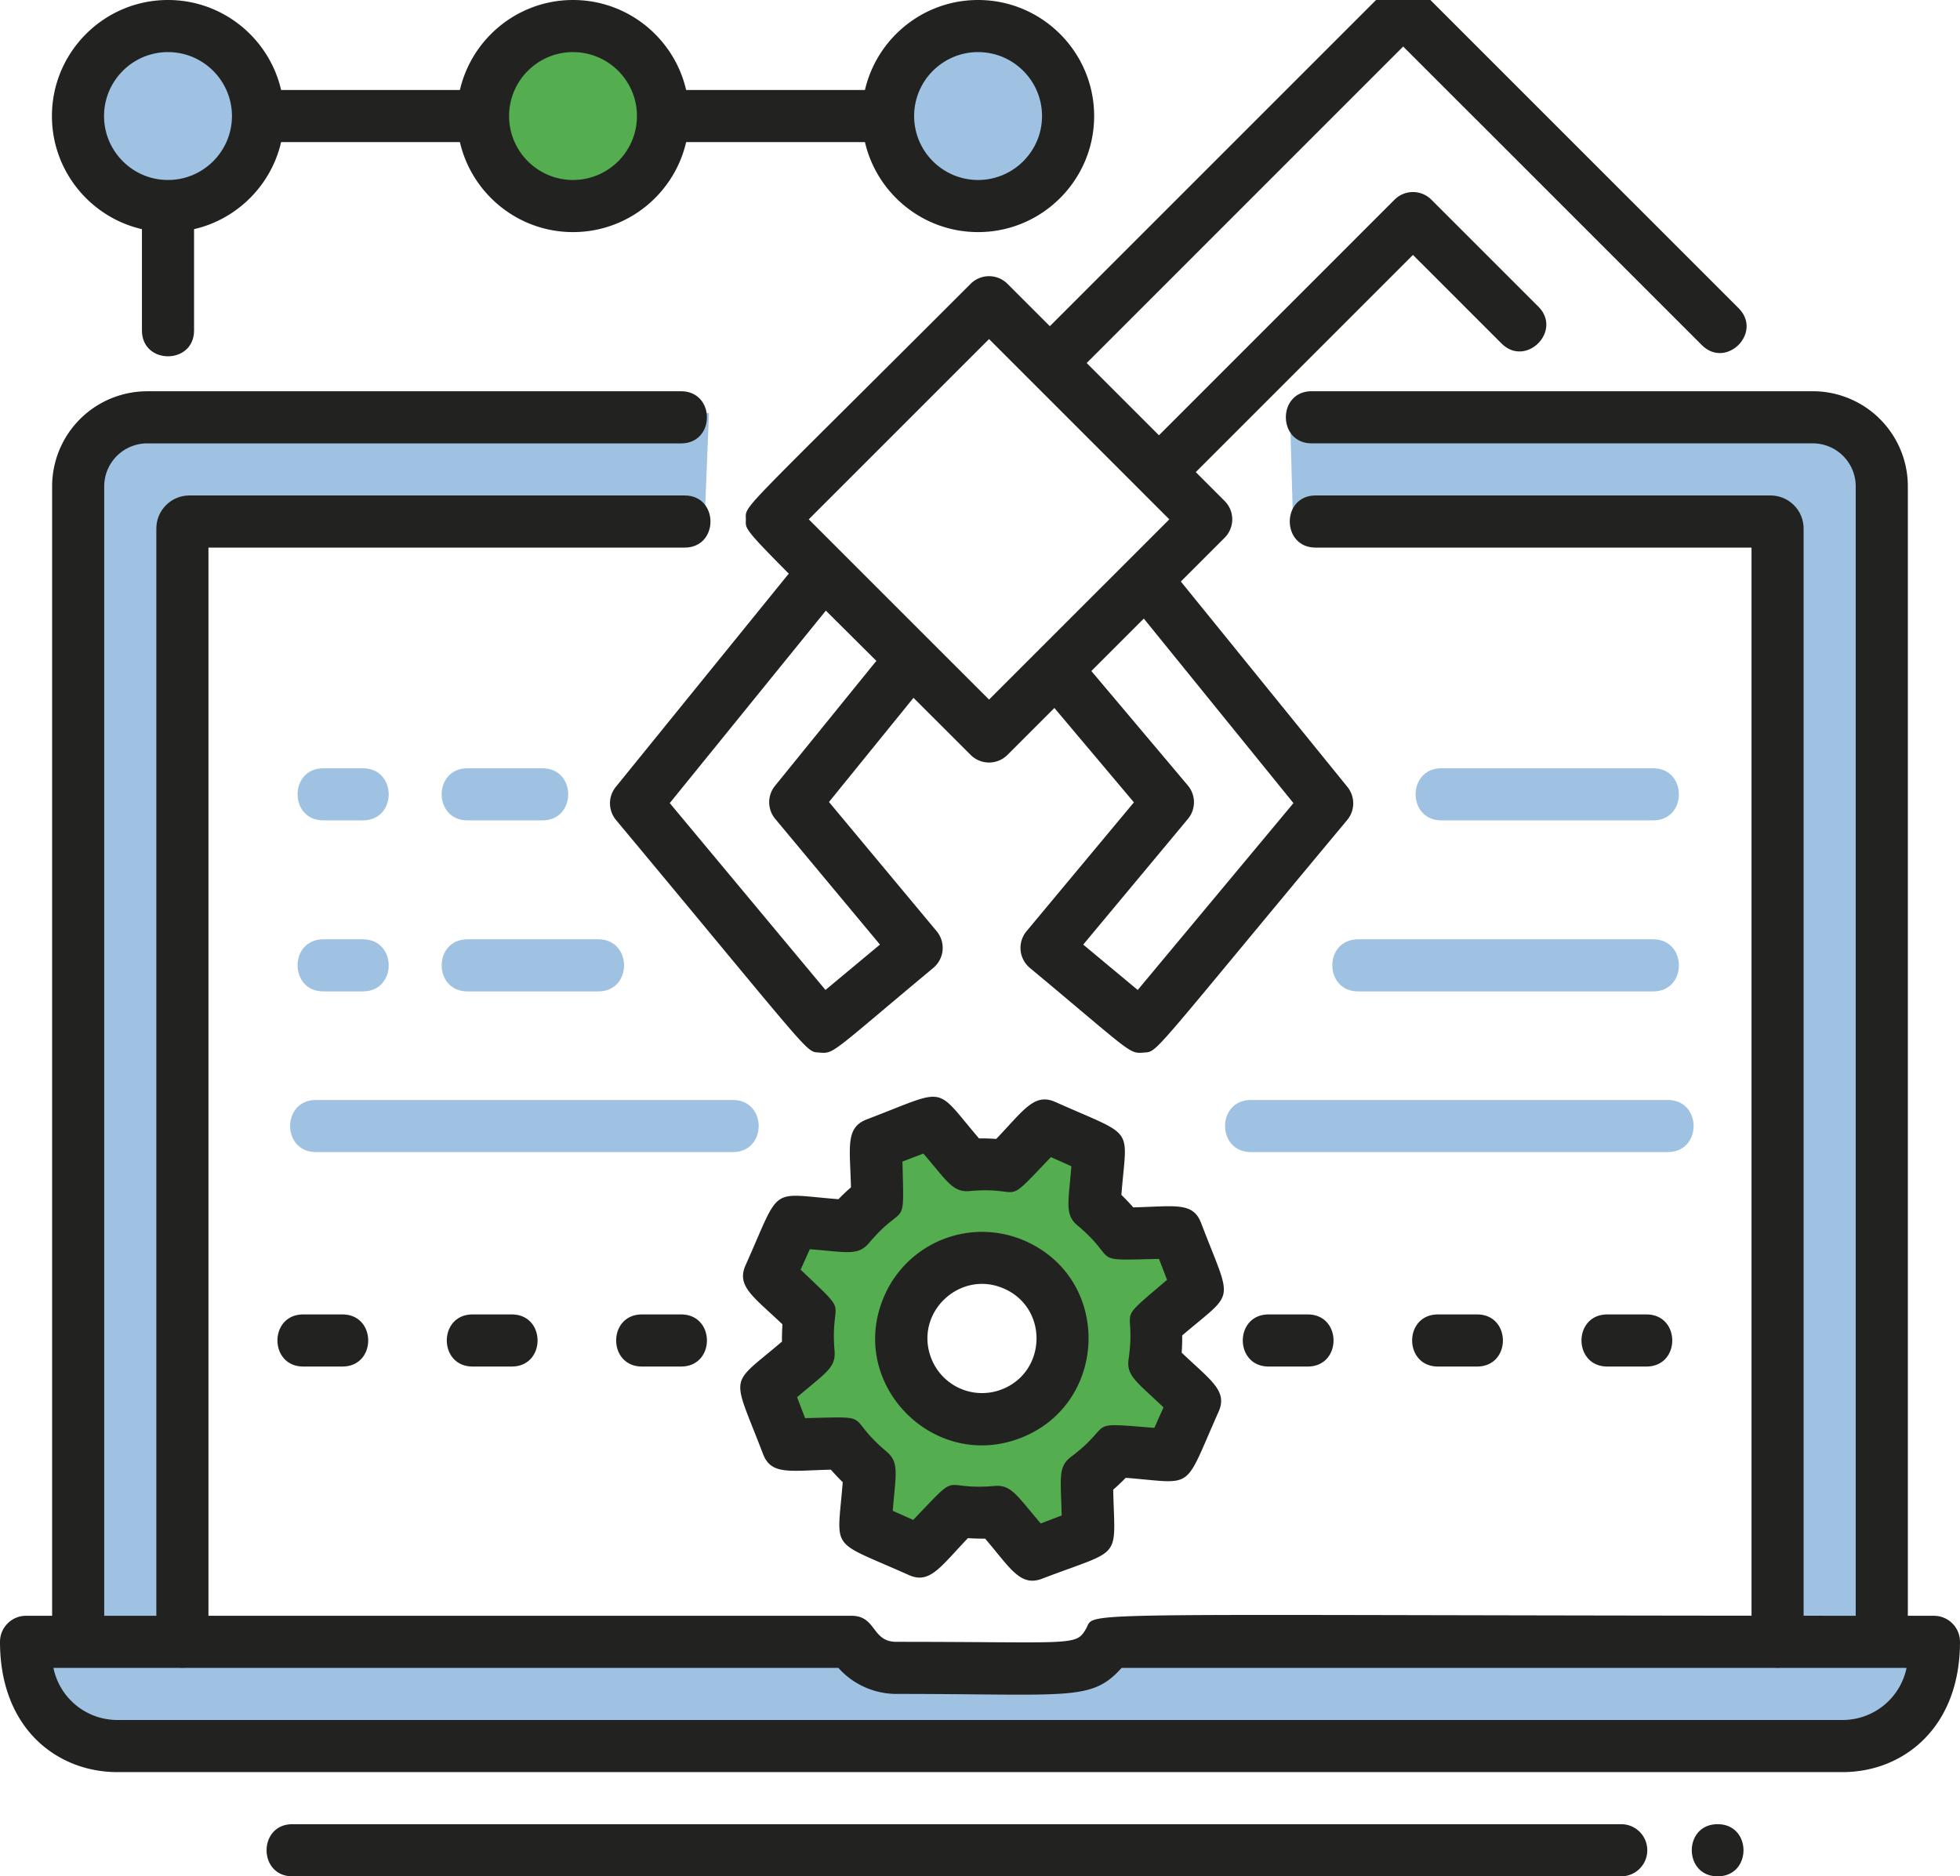 <svg xmlns="http://www.w3.org/2000/svg" width="103.567" height="99.151"><circle fill="#54AD4E" cx="30.279" cy="6.132" r="4.756"/><circle fill="#4087C7" cx="51.682" cy="6.132" r="4.756" opacity=".5"/><circle fill="#4087C7" cx="8.877" cy="6.132" r="4.756" opacity=".5"/><path fill="#54AD4E" d="M63.299 68.049l-1.116-2.922-2.946.069a9.148 9.148 0 0 0-1.408-1.486l.233-2.939-2.854-1.276-2.037 2.133a9.2 9.2 0 0 0-2.047-.058l-1.915-2.24-2.921 1.115.069 2.945a9.125 9.125 0 0 0-1.488 1.408l-2.939-.232-1.277 2.855 2.131 2.036a9.207 9.207 0 0 0-.059 2.048l-2.241 1.913 1.117 2.922 2.945-.067a9.158 9.158 0 0 0 1.409 1.486l-.232 2.938 2.855 1.277 2.036-2.132c.67.096 1.356.117 2.047.058l1.912 2.241 2.922-1.116-.066-2.947a9.059 9.059 0 0 0 1.486-1.407l2.939.231 1.275-2.855-2.133-2.035c.097-.67.118-1.357.06-2.047l2.243-1.916zm-9.886 6.662a4.256 4.256 0 0 1-5.497-2.458 4.258 4.258 0 1 1 7.956-3.04 4.26 4.26 0 0 1-2.459 5.498z"/><path fill="#222221" d="M52.055 81.306a11.48 11.48 0 0 1-.91-.025c-1.467 1.535-2.017 2.447-3.127 1.947-4.247-1.899-3.781-1.185-3.488-4.904a11.146 11.146 0 0 1-.625-.661c-2.175.05-3.155.302-3.588-.832-1.666-4.359-1.832-3.515 1.003-5.937-.004-.304.005-.607.026-.91-1.533-1.463-2.447-2.012-1.949-3.127 1.904-4.258 1.194-3.779 4.907-3.487.212-.22.432-.429.661-.627-.05-2.118-.309-3.152.832-3.589 4.354-1.661 3.516-1.827 5.935 1.005.304-.007.606.004.91.026 1.473-1.543 2.014-2.446 3.127-1.951 4.269 1.908 3.78 1.197 3.485 4.907.219.212.428.433.627.661 2.209-.052 3.154-.306 3.588.831 1.658 4.342 1.838 3.509-1.002 5.937.005.303-.006.607-.026.91 1.532 1.463 2.446 2.01 1.948 3.125-1.895 4.245-1.203 3.781-4.905 3.488-.212.219-.432.428-.662.626.085 3.788.542 3.064-3.754 4.704-1.155.443-1.672-.545-3.013-2.117zm2.938-.8l1.106-.422c-.045-1.994-.206-2.575.504-3.107 2.365-1.784.604-1.823 4.394-1.524l.482-1.082c-1.439-1.373-1.97-1.672-1.843-2.557.425-2.957-.867-1.707 2.03-4.182l-.424-1.107c-3.814.09-2.029.149-4.302-1.764-.688-.58-.485-1.174-.329-3.133l-1.081-.482c-2.645 2.77-1.313 1.531-4.29 1.793-.877.084-1.165-.479-2.448-1.98l-1.106.422c.089 3.811.163 2.018-1.765 4.302-.582.688-1.181.484-3.131.33l-.484 1.082c2.745 2.622 1.547 1.31 1.792 4.296.073.883-.464 1.147-1.98 2.442l.423 1.106c3.807-.088 2.006-.168 4.302 1.766.693.585.482 1.197.33 3.131l1.082.482c2.628-2.75 1.319-1.539 4.29-1.793.887-.074 1.153.464 2.448 1.981zm-8.244-12.073a5.634 5.634 0 0 1 7.445-2.845c4.598 2.056 4.358 8.634-.289 10.409-4.648 1.777-9.212-2.965-7.156-7.564zm2.453 3.329a2.878 2.878 0 0 0 3.719 1.663l.001-.001c2.377-.905 2.499-4.271.148-5.321-2.325-1.041-4.785 1.251-3.868 3.659zM86.997 72.212h-2.064c-1.82 0-1.822-2.753 0-2.753h2.064c1.82 0 1.822 2.753 0 2.753zm-8.948 0h-2.066c-1.818 0-1.82-2.753 0-2.753h2.066c1.819 0 1.821 2.753 0 2.753zm-8.949 0h-2.064c-1.82 0-1.822-2.753 0-2.753H69.1c1.818 0 1.82 2.753 0 2.753zM35.989 72.212h-2.065c-1.819 0-1.822-2.753 0-2.753h2.065c1.819 0 1.821 2.753 0 2.753zm-8.949 0h-2.065c-1.819 0-1.822-2.753 0-2.753h2.065c1.819 0 1.821 2.753 0 2.753zm-8.949 0h-2.065c-1.819 0-1.822-2.753 0-2.753h2.065c1.819 0 1.821 2.753 0 2.753z"/><path fill="#4087C7" d="M3.75 87.448V26.412a4.589 4.589 0 0 1 4.589-4.589h29.123l-.229 5.736H9.156l.482 59.889H3.75zM99.922 87.448V26.412a4.59 4.59 0 0 0-4.59-4.589h-27.17l.16 5.736h25.711v59.889h5.889z" opacity=".5"/><path fill="#4087C7" d="M51.913 92.267H6.196a4.818 4.818 0 0 1-4.819-4.818v-.689h43.612c1.053 1.81 1.996 1.377 11.215 1.377a2.736 2.736 0 0 0 2.371-1.377h43.611v.688a4.818 4.818 0 0 1-4.818 4.818H51.652h.261z" opacity=".5"/><path fill="#222221" d="M98.057 86.434V25.698a2.272 2.272 0 0 0-2.27-2.27H69.311c-1.818 0-1.822-2.754 0-2.754H95.79a5.026 5.026 0 0 1 5.021 5.021v60.736c0 1.822-2.754 1.825-2.754.003zM2.754 86.434V25.698a5.027 5.027 0 0 1 5.023-5.022h28.211c1.819 0 1.822 2.754 0 2.754H7.777a2.273 2.273 0 0 0-2.27 2.27v60.735c0 1.818-2.753 1.821-2.753-.001z"/><path fill="#222221" d="M92.551 86.76V28.937H69.516c-1.818 0-1.82-2.755 0-2.755h24.041c.963 0 1.746.783 1.746 1.746V86.76c0 1.819-2.752 1.822-2.752 0zm1.006-57.824h.008-.008zM8.261 86.76V27.928c0-.963.783-1.746 1.746-1.746h26.169c1.819 0 1.822 2.755 0 2.755H11.014V86.76c0 1.819-2.753 1.822-2.753 0z"/><path fill="#222221" d="M97.37 93.644H6.195C3.062 93.644 0 91.383 0 86.76c0-.76.616-1.377 1.377-1.377H44.99c1.329 0 1.06 1.377 2.372 1.377 9.426 0 9.479.245 10.025-.692.576-.992-2.057-.684 44.803-.684.76 0 1.377.616 1.377 1.377-.002 4.593-3.049 6.883-6.197 6.883zm0-2.754a3.449 3.449 0 0 0 3.373-2.754H59.267c-1.599 1.781-2.688 1.377-11.906 1.377a4.129 4.129 0 0 1-3.063-1.377H2.823a3.448 3.448 0 0 0 3.373 2.754H97.37zM90.76 99.151c-1.818 0-1.822-2.754 0-2.754 1.821 0 1.823 2.754 0 2.754zM85.667 99.151H15.452c-1.819 0-1.822-2.754 0-2.754h70.214a1.376 1.376 0 1 1 .001 2.754zM43.318 55.623c-.783-.072-.102.508-10.767-12.291a1.376 1.376 0 0 1-.012-1.748l9.055-11.167c1.145-1.411 3.286.318 2.139 1.734L35.39 42.438l8.228 9.875 2.879-2.398-5.533-6.641a1.376 1.376 0 0 1-.012-1.748l5.26-6.486c1.145-1.412 3.285.318 2.139 1.734l-4.547 5.606 5.689 6.828a1.375 1.375 0 0 1-.176 1.938c-5.401 4.503-5.234 4.539-5.999 4.477zM54.418 51.147a1.376 1.376 0 0 1-.176-1.938l5.674-6.81-4.864-5.772c-1.175-1.394.934-3.167 2.104-1.775l5.609 6.654c.43.51.432 1.256.005 1.769l-5.532 6.641 2.879 2.398 8.229-9.875-8.801-10.854c-1.145-1.413.99-3.149 2.139-1.734l9.514 11.733a1.378 1.378 0 0 1-.012 1.748C60.534 56.114 61.208 55.55 60.418 55.623c-.77.062-.607.018-6-4.476z"/><path fill="#4087C7" d="M19.174 43.352h-2.085c-1.819 0-1.822-2.754 0-2.754h2.085c1.819 0 1.821 2.754 0 2.754zM28.659 43.352h-3.956c-1.819 0-1.821-2.754 0-2.754h3.956c1.819 0 1.822 2.754 0 2.754zM19.174 52.39h-2.085c-1.819 0-1.822-2.754 0-2.754h2.085c1.819.001 1.821 2.754 0 2.754zM31.61 52.39h-6.907c-1.819 0-1.821-2.754 0-2.754h6.907c1.819.001 1.822 2.754 0 2.754zM38.723 60.88H16.695c-1.819 0-1.821-2.754 0-2.754h22.028c1.819 0 1.822 2.754 0 2.754zM88.125 60.88H66.098c-1.82 0-1.822-2.754 0-2.754h22.027c1.819 0 1.823 2.754 0 2.754zM87.35 43.352H76.167c-1.82 0-1.822-2.754 0-2.754H87.35c1.818 0 1.82 2.754 0 2.754zM87.35 52.39H71.766c-1.82 0-1.822-2.754 0-2.754H87.35c1.818.001 1.82 2.754 0 2.754z" opacity=".5"/><path fill="#222221" d="M51.288 39.891C38.866 27.469 39.411 28.247 39.411 27.444c0-.797-.557-.014 11.877-12.446a1.376 1.376 0 0 1 1.947 0l11.473 11.473a1.374 1.374 0 0 1 0 1.947L53.235 39.891a1.376 1.376 0 0 1-1.947 0zm-8.553-12.447l9.526 9.525 9.526-9.525-9.526-9.526-9.526 9.526z"/><path fill="#222221" d="M55.476 17.235L73.172-.462c.516-.516 1.432-.516 1.947 0l16.752 16.751c1.285 1.286-.66 3.235-1.947 1.946L74.145 2.458 57.422 19.182c-1.286 1.287-3.234-.658-1.946-1.947z"/><path fill="#222221" d="M61.04 23.201l12.648-12.649a1.376 1.376 0 0 1 1.947 0l5.652 5.651c1.285 1.286-.66 3.235-1.947 1.946l-4.678-4.677-11.677 11.677c-1.283 1.285-3.233-.66-1.945-1.948zM8.877 12.265c-3.381 0-6.133-2.751-6.133-6.132S5.496 0 8.877 0s6.133 2.752 6.133 6.133-2.752 6.132-6.133 6.132zm0-9.512c-1.863 0-3.379 1.516-3.379 3.379s1.516 3.379 3.379 3.379 3.379-1.516 3.379-3.379-1.516-3.379-3.379-3.379zM30.279 12.265c-3.381 0-6.133-2.751-6.133-6.132S26.897 0 30.279 0s6.133 2.752 6.133 6.133-2.751 6.132-6.133 6.132zm0-9.512c-1.863 0-3.379 1.516-3.379 3.379s1.516 3.379 3.379 3.379a3.382 3.382 0 0 0 3.379-3.379 3.382 3.382 0 0 0-3.379-3.379zM51.682 12.265c-3.381 0-6.133-2.751-6.133-6.132S48.3 0 51.682 0c3.381 0 6.133 2.752 6.133 6.133s-2.752 6.132-6.133 6.132zm0-9.512c-1.864 0-3.379 1.516-3.379 3.379s1.516 3.379 3.379 3.379 3.379-1.516 3.379-3.379-1.516-3.379-3.379-3.379z"/><path fill="#222221" d="M46.926 7.509h-11.89c-1.819 0-1.822-2.754 0-2.754h11.89c1.819 0 1.821 2.754 0 2.754zM25.523 7.509h-11.89c-1.819 0-1.822-2.754 0-2.754h11.89c1.819 0 1.822 2.754 0 2.754zM7.5 17.463v-6.575c0-1.818 2.754-1.822 2.754 0v6.575c0 1.819-2.754 1.821-2.754 0z"/></svg>